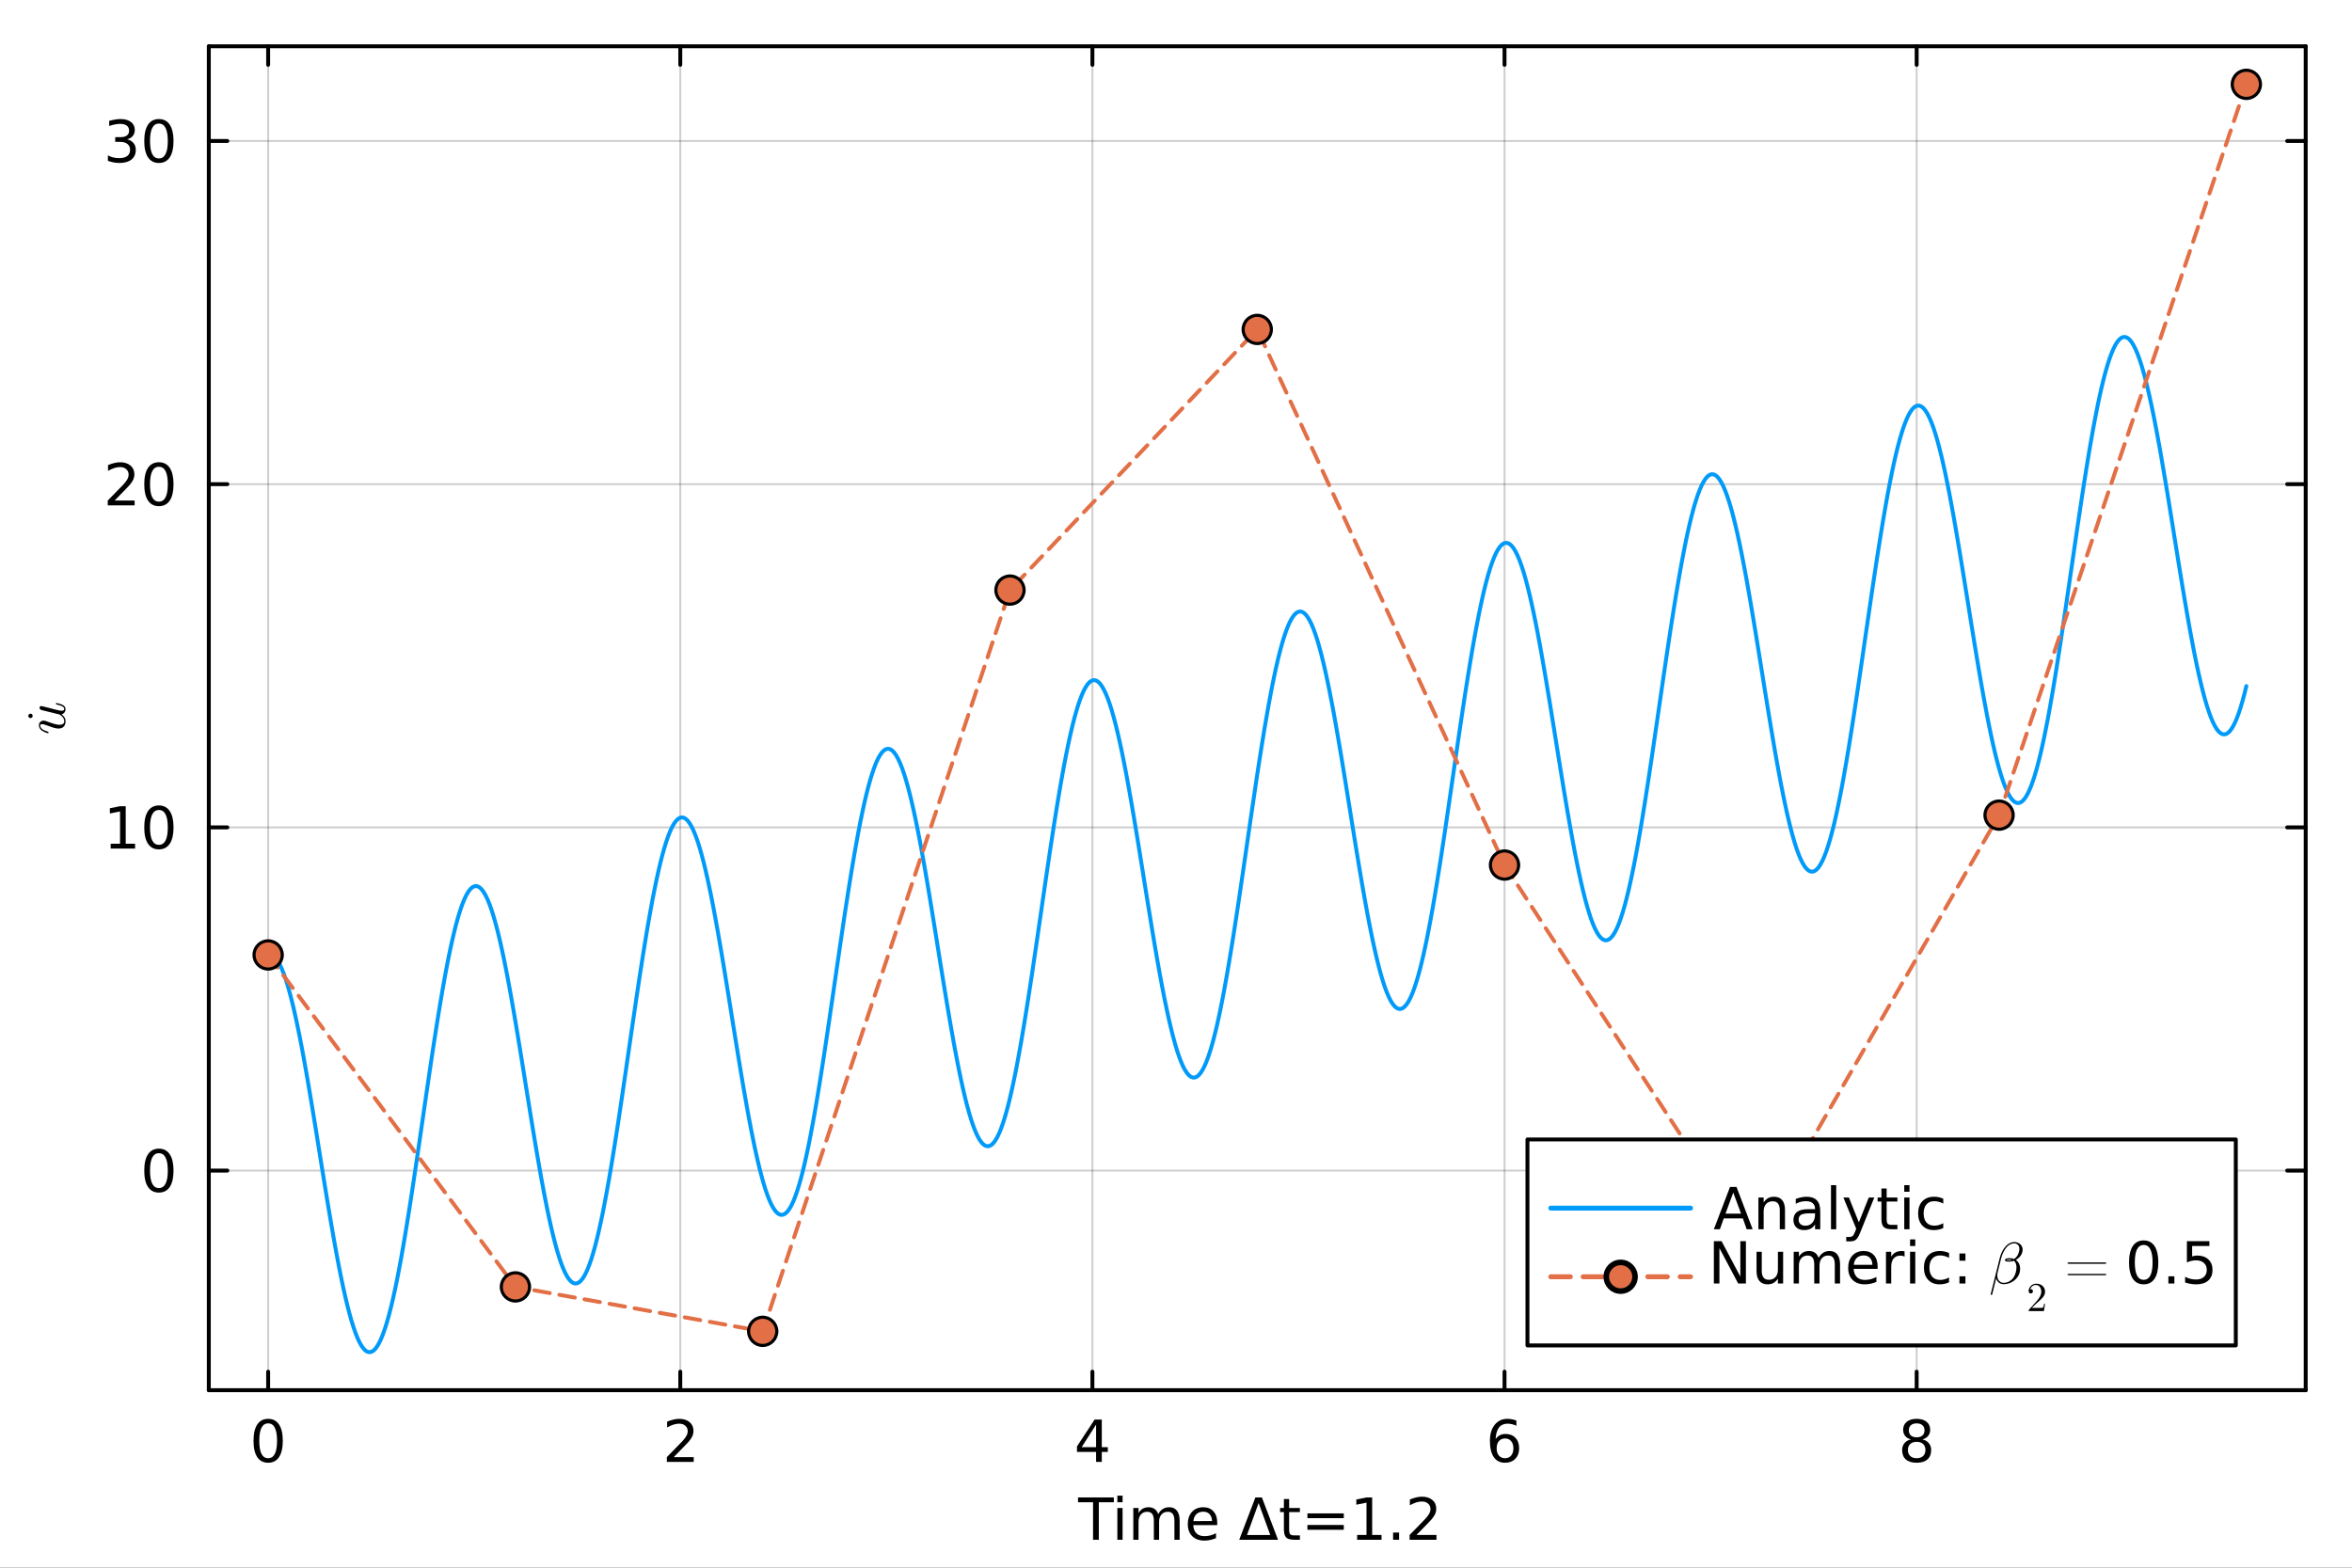 <?xml version="1.0" encoding="utf-8"?>
<svg xmlns="http://www.w3.org/2000/svg" xmlns:xlink="http://www.w3.org/1999/xlink" width="600" height="400" viewBox="0 0 2400 1600">
<rect x="0" y="0" width="2400" height="1600" fill="#333333" stroke="none"/>
<defs>
  <clipPath id="clip360">
    <rect x="0" y="0" width="2400" height="1600"/>
  </clipPath>
</defs>
<path clip-path="url(#clip360)" d="M0 1600 L2400 1600 L2400 0 L0 0  Z" fill="#ffffff" fill-rule="evenodd" fill-opacity="1"/>
<defs>
  <clipPath id="clip361">
    <rect x="480" y="0" width="1681" height="1600"/>
  </clipPath>
</defs>
<path clip-path="url(#clip360)" d="M213.069 1418.86 L2352.76 1418.86 L2352.76 47.244 L213.069 47.244  Z" fill="#ffffff" fill-rule="evenodd" fill-opacity="1"/>
<defs>
  <clipPath id="clip362">
    <rect x="213" y="47" width="2141" height="1373"/>
  </clipPath>
</defs>
<polyline clip-path="url(#clip362)" style="stroke:#000000; stroke-linecap:round; stroke-linejoin:round; stroke-width:2; stroke-opacity:0.1; fill:none" points="273.627,1418.86 273.627,47.244 "/>
<polyline clip-path="url(#clip362)" style="stroke:#000000; stroke-linecap:round; stroke-linejoin:round; stroke-width:2; stroke-opacity:0.1; fill:none" points="694.162,1418.86 694.162,47.244 "/>
<polyline clip-path="url(#clip362)" style="stroke:#000000; stroke-linecap:round; stroke-linejoin:round; stroke-width:2; stroke-opacity:0.1; fill:none" points="1114.7,1418.86 1114.7,47.244 "/>
<polyline clip-path="url(#clip362)" style="stroke:#000000; stroke-linecap:round; stroke-linejoin:round; stroke-width:2; stroke-opacity:0.1; fill:none" points="1535.23,1418.86 1535.23,47.244 "/>
<polyline clip-path="url(#clip362)" style="stroke:#000000; stroke-linecap:round; stroke-linejoin:round; stroke-width:2; stroke-opacity:0.1; fill:none" points="1955.77,1418.86 1955.77,47.244 "/>
<polyline clip-path="url(#clip362)" style="stroke:#000000; stroke-linecap:round; stroke-linejoin:round; stroke-width:2; stroke-opacity:0.1; fill:none" points="273.627,1418.86 273.627,47.244 "/>
<polyline clip-path="url(#clip362)" style="stroke:#000000; stroke-linecap:round; stroke-linejoin:round; stroke-width:2; stroke-opacity:0.1; fill:none" points="694.162,1418.86 694.162,47.244 "/>
<polyline clip-path="url(#clip362)" style="stroke:#000000; stroke-linecap:round; stroke-linejoin:round; stroke-width:2; stroke-opacity:0.1; fill:none" points="1114.7,1418.86 1114.7,47.244 "/>
<polyline clip-path="url(#clip362)" style="stroke:#000000; stroke-linecap:round; stroke-linejoin:round; stroke-width:2; stroke-opacity:0.1; fill:none" points="1535.23,1418.86 1535.23,47.244 "/>
<polyline clip-path="url(#clip362)" style="stroke:#000000; stroke-linecap:round; stroke-linejoin:round; stroke-width:2; stroke-opacity:0.1; fill:none" points="1955.77,1418.86 1955.77,47.244 "/>
<polyline clip-path="url(#clip362)" style="stroke:#000000; stroke-linecap:round; stroke-linejoin:round; stroke-width:2; stroke-opacity:0.1; fill:none" points="213.069,1194.71 2352.76,1194.71 "/>
<polyline clip-path="url(#clip362)" style="stroke:#000000; stroke-linecap:round; stroke-linejoin:round; stroke-width:2; stroke-opacity:0.1; fill:none" points="213.069,844.438 2352.76,844.438 "/>
<polyline clip-path="url(#clip362)" style="stroke:#000000; stroke-linecap:round; stroke-linejoin:round; stroke-width:2; stroke-opacity:0.1; fill:none" points="213.069,494.161 2352.76,494.161 "/>
<polyline clip-path="url(#clip362)" style="stroke:#000000; stroke-linecap:round; stroke-linejoin:round; stroke-width:2; stroke-opacity:0.1; fill:none" points="213.069,143.884 2352.76,143.884 "/>
<polyline clip-path="url(#clip362)" style="stroke:#000000; stroke-linecap:round; stroke-linejoin:round; stroke-width:2; stroke-opacity:0.1; fill:none" points="213.069,1194.71 2352.76,1194.71 "/>
<polyline clip-path="url(#clip362)" style="stroke:#000000; stroke-linecap:round; stroke-linejoin:round; stroke-width:2; stroke-opacity:0.1; fill:none" points="213.069,844.438 2352.76,844.438 "/>
<polyline clip-path="url(#clip362)" style="stroke:#000000; stroke-linecap:round; stroke-linejoin:round; stroke-width:2; stroke-opacity:0.1; fill:none" points="213.069,494.161 2352.76,494.161 "/>
<polyline clip-path="url(#clip362)" style="stroke:#000000; stroke-linecap:round; stroke-linejoin:round; stroke-width:2; stroke-opacity:0.1; fill:none" points="213.069,143.884 2352.76,143.884 "/>
<polyline clip-path="url(#clip360)" style="stroke:#000000; stroke-linecap:round; stroke-linejoin:round; stroke-width:4; stroke-opacity:1; fill:none" points="213.069,1418.86 2352.76,1418.86 "/>
<polyline clip-path="url(#clip360)" style="stroke:#000000; stroke-linecap:round; stroke-linejoin:round; stroke-width:4; stroke-opacity:1; fill:none" points="213.069,47.244 2352.76,47.244 "/>
<polyline clip-path="url(#clip360)" style="stroke:#000000; stroke-linecap:round; stroke-linejoin:round; stroke-width:4; stroke-opacity:1; fill:none" points="273.627,1418.86 273.627,1399.96 "/>
<polyline clip-path="url(#clip360)" style="stroke:#000000; stroke-linecap:round; stroke-linejoin:round; stroke-width:4; stroke-opacity:1; fill:none" points="694.162,1418.86 694.162,1399.96 "/>
<polyline clip-path="url(#clip360)" style="stroke:#000000; stroke-linecap:round; stroke-linejoin:round; stroke-width:4; stroke-opacity:1; fill:none" points="1114.7,1418.86 1114.7,1399.96 "/>
<polyline clip-path="url(#clip360)" style="stroke:#000000; stroke-linecap:round; stroke-linejoin:round; stroke-width:4; stroke-opacity:1; fill:none" points="1535.23,1418.86 1535.23,1399.96 "/>
<polyline clip-path="url(#clip360)" style="stroke:#000000; stroke-linecap:round; stroke-linejoin:round; stroke-width:4; stroke-opacity:1; fill:none" points="1955.77,1418.86 1955.77,1399.96 "/>
<polyline clip-path="url(#clip360)" style="stroke:#000000; stroke-linecap:round; stroke-linejoin:round; stroke-width:4; stroke-opacity:1; fill:none" points="273.627,47.244 273.627,66.142 "/>
<polyline clip-path="url(#clip360)" style="stroke:#000000; stroke-linecap:round; stroke-linejoin:round; stroke-width:4; stroke-opacity:1; fill:none" points="694.162,47.244 694.162,66.142 "/>
<polyline clip-path="url(#clip360)" style="stroke:#000000; stroke-linecap:round; stroke-linejoin:round; stroke-width:4; stroke-opacity:1; fill:none" points="1114.7,47.244 1114.7,66.142 "/>
<polyline clip-path="url(#clip360)" style="stroke:#000000; stroke-linecap:round; stroke-linejoin:round; stroke-width:4; stroke-opacity:1; fill:none" points="1535.23,47.244 1535.23,66.142 "/>
<polyline clip-path="url(#clip360)" style="stroke:#000000; stroke-linecap:round; stroke-linejoin:round; stroke-width:4; stroke-opacity:1; fill:none" points="1955.77,47.244 1955.77,66.142 "/>
<path clip-path="url(#clip360)" d="M273.627 1452.71 Q269.113 1452.71 266.827 1457.16 Q264.57 1461.59 264.57 1470.5 Q264.57 1479.39 266.827 1483.84 Q269.113 1488.27 273.627 1488.27 Q278.169 1488.27 280.426 1483.84 Q282.712 1479.39 282.712 1470.5 Q282.712 1461.59 280.426 1457.16 Q278.169 1452.71 273.627 1452.71 M273.627 1448.08 Q280.889 1448.08 284.709 1453.84 Q288.557 1459.57 288.557 1470.5 Q288.557 1481.41 284.709 1487.17 Q280.889 1492.9 273.627 1492.9 Q266.364 1492.9 262.516 1487.17 Q258.696 1481.41 258.696 1470.5 Q258.696 1459.57 262.516 1453.84 Q266.364 1448.08 273.627 1448.08 Z" fill="#000000" fill-rule="nonzero" fill-opacity="1" /><path clip-path="url(#clip360)" d="M687.478 1487.14 L707.878 1487.14 L707.878 1492.06 L680.447 1492.06 L680.447 1487.14 Q683.775 1483.7 689.504 1477.91 Q695.262 1472.09 696.738 1470.42 Q699.544 1467.26 700.644 1465.09 Q701.772 1462.89 701.772 1460.78 Q701.772 1457.34 699.342 1455.17 Q696.94 1453 693.063 1453 Q690.314 1453 687.247 1453.95 Q684.209 1454.91 680.737 1456.85 L680.737 1450.94 Q684.267 1449.53 687.334 1448.8 Q690.401 1448.08 692.947 1448.08 Q699.66 1448.08 703.653 1451.44 Q707.646 1454.79 707.646 1460.4 Q707.646 1463.07 706.633 1465.47 Q705.65 1467.84 703.017 1471.08 Q702.293 1471.92 698.416 1475.94 Q694.539 1479.94 687.478 1487.14 Z" fill="#000000" fill-rule="nonzero" fill-opacity="1" /><path clip-path="url(#clip360)" d="M1118.46 1453.95 L1103.7 1477.01 L1118.46 1477.01 L1118.46 1453.95 M1116.93 1448.86 L1124.28 1448.86 L1124.28 1477.01 L1130.44 1477.01 L1130.44 1481.87 L1124.28 1481.87 L1124.28 1492.06 L1118.46 1492.06 L1118.46 1481.87 L1098.96 1481.87 L1098.96 1476.23 L1116.93 1448.86 Z" fill="#000000" fill-rule="nonzero" fill-opacity="1" /><path clip-path="url(#clip360)" d="M1535.74 1468.13 Q1531.81 1468.13 1529.49 1470.82 Q1527.2 1473.51 1527.2 1478.2 Q1527.2 1482.86 1529.49 1485.58 Q1531.81 1488.27 1535.74 1488.27 Q1539.68 1488.27 1541.96 1485.58 Q1544.28 1482.86 1544.28 1478.2 Q1544.28 1473.51 1541.96 1470.82 Q1539.68 1468.13 1535.74 1468.13 M1547.34 1449.81 L1547.34 1455.14 Q1545.14 1454.1 1542.89 1453.55 Q1540.66 1453 1538.46 1453 Q1532.67 1453 1529.61 1456.9 Q1526.57 1460.81 1526.13 1468.71 Q1527.84 1466.19 1530.42 1464.86 Q1532.99 1463.5 1536.09 1463.5 Q1542.6 1463.5 1546.36 1467.47 Q1550.15 1471.4 1550.15 1478.2 Q1550.15 1484.86 1546.22 1488.88 Q1542.28 1492.9 1535.74 1492.9 Q1528.25 1492.9 1524.28 1487.17 Q1520.32 1481.41 1520.32 1470.5 Q1520.32 1460.26 1525.18 1454.18 Q1530.04 1448.08 1538.23 1448.08 Q1540.43 1448.08 1542.66 1448.51 Q1544.91 1448.95 1547.34 1449.81 Z" fill="#000000" fill-rule="nonzero" fill-opacity="1" /><path clip-path="url(#clip360)" d="M1955.77 1471.54 Q1951.6 1471.54 1949.2 1473.77 Q1946.83 1476 1946.83 1479.91 Q1946.83 1483.81 1949.2 1486.04 Q1951.6 1488.27 1955.77 1488.27 Q1959.94 1488.27 1962.34 1486.04 Q1964.74 1483.78 1964.74 1479.91 Q1964.74 1476 1962.34 1473.77 Q1959.97 1471.54 1955.77 1471.54 M1949.93 1469.06 Q1946.16 1468.13 1944.05 1465.56 Q1941.97 1462.98 1941.97 1459.28 Q1941.97 1454.1 1945.64 1451.09 Q1949.35 1448.08 1955.77 1448.08 Q1962.22 1448.08 1965.9 1451.09 Q1969.57 1454.1 1969.57 1459.28 Q1969.57 1462.98 1967.46 1465.56 Q1965.38 1468.13 1961.64 1469.06 Q1965.87 1470.04 1968.21 1472.9 Q1970.58 1475.77 1970.58 1479.91 Q1970.58 1486.19 1966.74 1489.54 Q1962.92 1492.9 1955.77 1492.9 Q1948.62 1492.9 1944.77 1489.54 Q1940.96 1486.19 1940.96 1479.91 Q1940.96 1475.77 1943.33 1472.9 Q1945.7 1470.04 1949.93 1469.06 M1947.78 1459.83 Q1947.78 1463.18 1949.87 1465.06 Q1951.98 1466.94 1955.77 1466.94 Q1959.53 1466.94 1961.64 1465.06 Q1963.79 1463.18 1963.79 1459.83 Q1963.79 1456.47 1961.64 1454.59 Q1959.53 1452.71 1955.77 1452.71 Q1951.98 1452.71 1949.87 1454.59 Q1947.78 1456.47 1947.78 1459.83 Z" fill="#000000" fill-rule="nonzero" fill-opacity="1" /><path clip-path="url(#clip360)" d="M1100.03 1528.3 L1136.57 1528.3 L1136.57 1533.22 L1121.24 1533.22 L1121.24 1571.5 L1115.36 1571.5 L1115.36 1533.22 L1100.03 1533.22 L1100.03 1528.3 Z" fill="#000000" fill-rule="nonzero" fill-opacity="1" /><path clip-path="url(#clip360)" d="M1140.16 1539.09 L1145.49 1539.09 L1145.49 1571.5 L1140.16 1571.5 L1140.16 1539.09 M1140.16 1526.48 L1145.49 1526.48 L1145.49 1533.22 L1140.16 1533.22 L1140.16 1526.48 Z" fill="#000000" fill-rule="nonzero" fill-opacity="1" /><path clip-path="url(#clip360)" d="M1181.86 1545.31 Q1183.85 1541.73 1186.63 1540.02 Q1189.41 1538.31 1193.17 1538.31 Q1198.23 1538.31 1200.98 1541.87 Q1203.73 1545.4 1203.73 1551.94 L1203.73 1571.5 L1198.38 1571.5 L1198.38 1552.11 Q1198.38 1547.45 1196.73 1545.2 Q1195.08 1542.94 1191.69 1542.94 Q1187.56 1542.94 1185.16 1545.69 Q1182.75 1548.44 1182.75 1553.18 L1182.75 1571.5 L1177.4 1571.5 L1177.4 1552.11 Q1177.4 1547.43 1175.75 1545.2 Q1174.1 1542.94 1170.66 1542.94 Q1166.58 1542.94 1164.18 1545.72 Q1161.78 1548.47 1161.78 1553.18 L1161.78 1571.5 L1156.42 1571.5 L1156.42 1539.09 L1161.78 1539.09 L1161.78 1544.13 Q1163.6 1541.15 1166.15 1539.73 Q1168.69 1538.31 1172.19 1538.31 Q1175.72 1538.31 1178.18 1540.11 Q1180.67 1541.9 1181.86 1545.31 Z" fill="#000000" fill-rule="nonzero" fill-opacity="1" /><path clip-path="url(#clip360)" d="M1242.07 1553.97 L1242.07 1556.57 L1217.59 1556.57 Q1217.94 1562.07 1220.89 1564.96 Q1223.87 1567.83 1229.17 1567.83 Q1232.23 1567.83 1235.1 1567.07 Q1237.99 1566.32 1240.83 1564.82 L1240.83 1569.85 Q1237.96 1571.07 1234.95 1571.7 Q1231.94 1572.34 1228.85 1572.34 Q1221.09 1572.34 1216.55 1567.83 Q1212.04 1563.31 1212.04 1555.61 Q1212.04 1547.66 1216.32 1543 Q1220.63 1538.31 1227.92 1538.31 Q1234.46 1538.31 1238.25 1542.54 Q1242.07 1546.73 1242.07 1553.97 M1236.75 1552.4 Q1236.69 1548.03 1234.29 1545.43 Q1231.91 1542.83 1227.98 1542.83 Q1223.52 1542.83 1220.83 1545.34 Q1218.17 1547.86 1217.77 1552.43 L1236.75 1552.4 Z" fill="#000000" fill-rule="nonzero" fill-opacity="1" /><path clip-path="url(#clip360)" d="M1284.32 1534.06 L1272.45 1566.64 L1296.21 1566.64 L1284.32 1534.06 M1264.52 1571.5 L1281.02 1528.3 L1287.64 1528.3 L1304.11 1571.5 L1264.52 1571.5 Z" fill="#000000" fill-rule="nonzero" fill-opacity="1" /><path clip-path="url(#clip360)" d="M1315.45 1529.89 L1315.45 1539.09 L1326.42 1539.09 L1326.42 1543.23 L1315.45 1543.23 L1315.45 1560.82 Q1315.45 1564.79 1316.52 1565.92 Q1317.62 1567.04 1320.95 1567.04 L1326.42 1567.04 L1326.42 1571.5 L1320.95 1571.5 Q1314.78 1571.5 1312.44 1569.21 Q1310.1 1566.9 1310.1 1560.82 L1310.1 1543.23 L1306.19 1543.23 L1306.19 1539.09 L1310.1 1539.09 L1310.1 1529.89 L1315.45 1529.89 Z" fill="#000000" fill-rule="nonzero" fill-opacity="1" /><path clip-path="url(#clip360)" d="M1334.11 1544.59 L1371.21 1544.59 L1371.21 1549.45 L1334.11 1549.45 L1334.11 1544.59 M1334.11 1556.4 L1371.21 1556.4 L1371.21 1561.31 L1334.11 1561.31 L1334.11 1556.4 Z" fill="#000000" fill-rule="nonzero" fill-opacity="1" /><path clip-path="url(#clip360)" d="M1384.84 1566.58 L1394.38 1566.58 L1394.38 1533.62 L1384 1535.71 L1384 1530.38 L1394.33 1528.3 L1400.17 1528.3 L1400.17 1566.58 L1409.72 1566.58 L1409.72 1571.5 L1384.84 1571.5 L1384.84 1566.58 Z" fill="#000000" fill-rule="nonzero" fill-opacity="1" /><path clip-path="url(#clip360)" d="M1421.53 1564.15 L1427.63 1564.15 L1427.63 1571.5 L1421.53 1571.5 L1421.53 1564.15 Z" fill="#000000" fill-rule="nonzero" fill-opacity="1" /><path clip-path="url(#clip360)" d="M1445.4 1566.58 L1465.8 1566.58 L1465.8 1571.5 L1438.37 1571.5 L1438.37 1566.58 Q1441.69 1563.14 1447.42 1557.35 Q1453.18 1551.53 1454.66 1549.86 Q1457.46 1546.7 1458.56 1544.53 Q1459.69 1542.33 1459.69 1540.22 Q1459.69 1536.78 1457.26 1534.61 Q1454.86 1532.44 1450.98 1532.44 Q1448.23 1532.44 1445.17 1533.39 Q1442.13 1534.35 1438.66 1536.29 L1438.66 1530.38 Q1442.19 1528.97 1445.25 1528.24 Q1448.32 1527.52 1450.87 1527.52 Q1457.58 1527.52 1461.57 1530.88 Q1465.57 1534.23 1465.57 1539.84 Q1465.57 1542.51 1464.55 1544.91 Q1463.57 1547.28 1460.94 1550.52 Q1460.21 1551.36 1456.33 1555.38 Q1452.46 1559.38 1445.4 1566.58 Z" fill="#000000" fill-rule="nonzero" fill-opacity="1" /><polyline clip-path="url(#clip360)" style="stroke:#000000; stroke-linecap:round; stroke-linejoin:round; stroke-width:4; stroke-opacity:1; fill:none" points="213.069,1418.86 213.069,47.244 "/>
<polyline clip-path="url(#clip360)" style="stroke:#000000; stroke-linecap:round; stroke-linejoin:round; stroke-width:4; stroke-opacity:1; fill:none" points="2352.76,1418.86 2352.76,47.244 "/>
<polyline clip-path="url(#clip360)" style="stroke:#000000; stroke-linecap:round; stroke-linejoin:round; stroke-width:4; stroke-opacity:1; fill:none" points="213.069,1194.71 231.967,1194.71 "/>
<polyline clip-path="url(#clip360)" style="stroke:#000000; stroke-linecap:round; stroke-linejoin:round; stroke-width:4; stroke-opacity:1; fill:none" points="213.069,844.438 231.967,844.438 "/>
<polyline clip-path="url(#clip360)" style="stroke:#000000; stroke-linecap:round; stroke-linejoin:round; stroke-width:4; stroke-opacity:1; fill:none" points="213.069,494.161 231.967,494.161 "/>
<polyline clip-path="url(#clip360)" style="stroke:#000000; stroke-linecap:round; stroke-linejoin:round; stroke-width:4; stroke-opacity:1; fill:none" points="213.069,143.884 231.967,143.884 "/>
<polyline clip-path="url(#clip360)" style="stroke:#000000; stroke-linecap:round; stroke-linejoin:round; stroke-width:4; stroke-opacity:1; fill:none" points="2352.76,1194.71 2333.86,1194.71 "/>
<polyline clip-path="url(#clip360)" style="stroke:#000000; stroke-linecap:round; stroke-linejoin:round; stroke-width:4; stroke-opacity:1; fill:none" points="2352.76,844.438 2333.86,844.438 "/>
<polyline clip-path="url(#clip360)" style="stroke:#000000; stroke-linecap:round; stroke-linejoin:round; stroke-width:4; stroke-opacity:1; fill:none" points="2352.76,494.161 2333.86,494.161 "/>
<polyline clip-path="url(#clip360)" style="stroke:#000000; stroke-linecap:round; stroke-linejoin:round; stroke-width:4; stroke-opacity:1; fill:none" points="2352.76,143.884 2333.86,143.884 "/>
<path clip-path="url(#clip360)" d="M162.139 1176.96 Q157.625 1176.96 155.339 1181.42 Q153.082 1185.85 153.082 1194.76 Q153.082 1203.64 155.339 1208.1 Q157.625 1212.52 162.139 1212.52 Q166.682 1212.52 168.939 1208.1 Q171.225 1203.64 171.225 1194.76 Q171.225 1185.85 168.939 1181.42 Q166.682 1176.96 162.139 1176.96 M162.139 1172.33 Q169.402 1172.33 173.221 1178.09 Q177.069 1183.82 177.069 1194.76 Q177.069 1205.67 173.221 1211.42 Q169.402 1217.15 162.139 1217.15 Q154.876 1217.15 151.028 1211.42 Q147.208 1205.67 147.208 1194.76 Q147.208 1183.82 151.028 1178.09 Q154.876 1172.33 162.139 1172.33 Z" fill="#000000" fill-rule="nonzero" fill-opacity="1" /><path clip-path="url(#clip360)" d="M112.949 861.119 L122.498 861.119 L122.498 828.162 L112.11 830.245 L112.11 824.921 L122.44 822.838 L128.285 822.838 L128.285 861.119 L137.834 861.119 L137.834 866.038 L112.949 866.038 L112.949 861.119 Z" fill="#000000" fill-rule="nonzero" fill-opacity="1" /><path clip-path="url(#clip360)" d="M162.139 826.686 Q157.625 826.686 155.339 831.142 Q153.082 835.569 153.082 844.481 Q153.082 853.364 155.339 857.82 Q157.625 862.247 162.139 862.247 Q166.682 862.247 168.939 857.82 Q171.225 853.364 171.225 844.481 Q171.225 835.569 168.939 831.142 Q166.682 826.686 162.139 826.686 M162.139 822.057 Q169.402 822.057 173.221 827.815 Q177.069 833.544 177.069 844.481 Q177.069 855.39 173.221 861.148 Q169.402 866.877 162.139 866.877 Q154.876 866.877 151.028 861.148 Q147.208 855.39 147.208 844.481 Q147.208 833.544 151.028 827.815 Q154.876 822.057 162.139 822.057 Z" fill="#000000" fill-rule="nonzero" fill-opacity="1" /><path clip-path="url(#clip360)" d="M116.971 510.842 L137.371 510.842 L137.371 515.761 L109.94 515.761 L109.94 510.842 Q113.268 507.399 118.997 501.612 Q124.755 495.796 126.231 494.117 Q129.037 490.963 130.137 488.793 Q131.265 486.594 131.265 484.482 Q131.265 481.039 128.835 478.869 Q126.433 476.698 122.556 476.698 Q119.807 476.698 116.74 477.653 Q113.702 478.608 110.23 480.547 L110.23 474.644 Q113.76 473.226 116.827 472.503 Q119.894 471.78 122.44 471.78 Q129.153 471.78 133.146 475.136 Q137.139 478.492 137.139 484.106 Q137.139 486.768 136.126 489.169 Q135.143 491.542 132.509 494.783 Q131.786 495.622 127.909 499.644 Q124.032 503.637 116.971 510.842 Z" fill="#000000" fill-rule="nonzero" fill-opacity="1" /><path clip-path="url(#clip360)" d="M162.139 476.409 Q157.625 476.409 155.339 480.865 Q153.082 485.292 153.082 494.204 Q153.082 503.087 155.339 507.543 Q157.625 511.97 162.139 511.97 Q166.682 511.97 168.939 507.543 Q171.225 503.087 171.225 494.204 Q171.225 485.292 168.939 480.865 Q166.682 476.409 162.139 476.409 M162.139 471.78 Q169.402 471.78 173.221 477.538 Q177.069 483.267 177.069 494.204 Q177.069 505.113 173.221 510.871 Q169.402 516.6 162.139 516.6 Q154.876 516.6 151.028 510.871 Q147.208 505.113 147.208 494.204 Q147.208 483.267 151.028 477.538 Q154.876 471.78 162.139 471.78 Z" fill="#000000" fill-rule="nonzero" fill-opacity="1" /><path clip-path="url(#clip360)" d="M129.645 142.191 Q133.84 143.088 136.184 145.924 Q138.557 148.759 138.557 152.926 Q138.557 159.321 134.159 162.822 Q129.761 166.323 121.659 166.323 Q118.939 166.323 116.045 165.773 Q113.181 165.252 110.114 164.182 L110.114 158.539 Q112.544 159.957 115.438 160.68 Q118.331 161.404 121.485 161.404 Q126.983 161.404 129.847 159.234 Q132.741 157.064 132.741 152.926 Q132.741 149.106 130.05 146.965 Q127.388 144.795 122.614 144.795 L117.579 144.795 L117.579 139.992 L122.845 139.992 Q127.157 139.992 129.442 138.285 Q131.728 136.549 131.728 133.308 Q131.728 129.98 129.356 128.215 Q127.012 126.421 122.614 126.421 Q120.212 126.421 117.463 126.942 Q114.714 127.463 111.416 128.563 L111.416 123.354 Q114.743 122.428 117.637 121.965 Q120.559 121.502 123.135 121.502 Q129.79 121.502 133.667 124.541 Q137.544 127.55 137.544 132.7 Q137.544 136.288 135.49 138.777 Q133.435 141.236 129.645 142.191 Z" fill="#000000" fill-rule="nonzero" fill-opacity="1" /><path clip-path="url(#clip360)" d="M162.139 126.132 Q157.625 126.132 155.339 130.588 Q153.082 135.015 153.082 143.927 Q153.082 152.81 155.339 157.266 Q157.625 161.693 162.139 161.693 Q166.682 161.693 168.939 157.266 Q171.225 152.81 171.225 143.927 Q171.225 135.015 168.939 130.588 Q166.682 126.132 162.139 126.132 M162.139 121.502 Q169.402 121.502 173.221 127.261 Q177.069 132.99 177.069 143.927 Q177.069 154.836 173.221 160.594 Q169.402 166.323 162.139 166.323 Q154.876 166.323 151.028 160.594 Q147.208 154.836 147.208 143.927 Q147.208 132.99 151.028 127.261 Q154.876 121.502 162.139 121.502 Z" fill="#000000" fill-rule="nonzero" fill-opacity="1" /><path clip-path="url(#clip360)" d="M31.1 728.383 Q31.94 728.383 32.637 728.998 Q33.334 729.633 33.334 730.658 Q33.334 731.58 32.657 732.216 Q31.961 732.871 31.1 732.871 Q30.239 732.871 29.563 732.257 Q28.887 731.642 28.887 730.617 Q28.887 729.695 29.563 729.039 Q30.239 728.383 31.1 728.383 Z" fill="#000000" fill-rule="nonzero" fill-opacity="1" /><path clip-path="url(#clip360)" d="M57.629 717.488 Q61.406 718.249 63.573 719.274 Q66.881 720.943 66.881 723.724 Q66.881 725.656 65.798 727.12 Q64.685 728.555 62.841 729.053 Q63.573 729.609 64.07 730.107 Q64.568 730.575 65.329 731.483 Q66.061 732.39 66.471 733.62 Q66.881 734.82 66.881 736.196 Q66.881 737.25 66.676 738.217 Q66.5 739.183 66.003 740.208 Q65.476 741.203 64.685 741.935 Q63.895 742.638 62.606 743.106 Q61.318 743.575 59.679 743.575 Q57.629 743.575 54.848 742.784 Q52.066 741.964 47.089 740.09 Q44.454 739.066 42.99 739.066 Q42.317 739.066 41.878 739.212 Q41.438 739.359 41.292 739.651 Q41.116 739.915 41.087 740.09 Q41.029 740.266 41.029 740.559 Q41.029 742.374 42.873 743.955 Q44.718 745.536 48.465 746.619 Q49.197 746.854 49.373 747 Q49.548 747.146 49.548 747.586 Q49.519 748.318 48.934 748.318 Q48.699 748.318 47.792 748.054 Q46.855 747.791 45.479 747.176 Q44.073 746.532 42.815 745.653 Q41.526 744.775 40.619 743.399 Q39.711 741.994 39.711 740.383 Q39.711 738.187 41.146 736.841 Q42.551 735.465 44.63 735.465 Q45.918 735.465 48.407 736.489 Q57.044 739.739 60.645 739.739 Q65.534 739.739 65.534 736.021 Q65.534 734.791 65.037 733.649 Q64.539 732.478 63.836 731.717 Q63.133 730.956 62.372 730.37 Q61.611 729.755 61.113 729.492 Q60.615 729.199 60.498 729.17 L42.463 724.69 Q41.761 724.515 41.292 724.192 Q40.794 723.841 40.619 723.431 Q40.443 723.021 40.414 722.787 Q40.355 722.553 40.355 722.348 Q40.355 721.616 40.794 721.118 Q41.233 720.591 41.995 720.591 Q42.141 720.591 42.844 720.767 Q43.517 720.913 44.513 721.148 Q45.479 721.382 46.006 721.499 Q49.695 722.436 50.075 722.524 L56.546 724.192 Q56.926 724.28 58.156 724.573 Q59.386 724.837 60.03 724.983 Q60.645 725.129 61.494 725.276 Q62.314 725.393 62.782 725.393 Q64.246 725.393 64.89 724.954 Q65.534 724.515 65.534 723.548 Q65.534 722.641 64.919 721.938 Q64.275 721.206 63.046 720.65 Q61.787 720.094 60.762 719.771 Q59.737 719.449 58.127 719.04 Q57.424 718.893 57.249 718.776 Q57.044 718.63 57.044 718.22 Q57.044 717.488 57.629 717.488 Z" fill="#000000" fill-rule="nonzero" fill-opacity="1" /><polyline clip-path="url(#clip362)" style="stroke:#009af9; stroke-linecap:round; stroke-linejoin:round; stroke-width:4; stroke-opacity:1; fill:none" points="273.627,974.629 275.647,974.357 277.668,974.886 279.688,976.21 281.709,978.324 283.73,981.217 285.75,984.875 287.771,989.284 289.791,994.423 291.812,1000.27 293.833,1006.81 295.853,1014.01 297.874,1021.84 299.894,1030.27 301.915,1039.26 303.935,1048.79 305.956,1058.82 307.977,1069.3 309.997,1080.19 312.018,1091.46 314.038,1103.06 316.059,1114.94 318.08,1127.06 320.1,1139.38 322.121,1151.84 324.141,1164.4 326.162,1177 328.183,1189.61 330.203,1202.17 332.224,1214.64 334.244,1226.96 336.265,1239.09 338.286,1250.98 340.306,1262.58 342.327,1273.86 344.347,1284.77 346.368,1295.27 348.389,1305.3 350.409,1314.85 352.43,1323.86 354.45,1332.31 356.471,1340.16 358.491,1347.38 360.512,1353.93 362.533,1359.81 364.553,1364.97 366.574,1369.4 368.594,1373.08 370.615,1376 372.636,1378.14 374.656,1379.49 376.677,1380.04 378.697,1379.79 380.718,1378.74 382.739,1376.89 384.759,1374.25 386.78,1370.81 388.8,1366.6 390.821,1361.62 392.842,1355.88 394.862,1349.42 396.883,1342.25 398.903,1334.38 400.924,1325.86 402.945,1316.7 404.965,1306.95 406.986,1296.62 409.006,1285.76 411.027,1274.41 413.047,1262.59 415.068,1250.36 417.089,1237.76 419.109,1224.82 421.13,1211.6 423.15,1198.14 425.171,1184.49 427.192,1170.68 429.212,1156.78 431.233,1142.83 433.253,1128.87 435.274,1114.96 437.295,1101.15 439.315,1087.48 441.336,1074 443.356,1060.75 445.377,1047.79 447.398,1035.15 449.418,1022.88 451.439,1011.03 453.459,999.629 455.48,988.721 457.501,978.344 459.521,968.532 461.542,959.318 463.562,950.734 465.583,942.809 467.603,935.569 469.624,929.037 471.645,923.236 473.665,918.184 475.686,913.897 477.706,910.387 479.727,907.667 481.748,905.742 483.768,904.618 485.789,904.295 487.809,904.774 489.83,906.049 491.851,908.114 493.871,910.958 495.892,914.569 497.912,918.931 499.933,924.026 501.954,929.832 503.974,936.327 505.995,943.484 508.015,951.274 510.036,959.667 512.057,968.629 514.077,978.126 516.098,988.12 518.118,998.573 520.139,1009.44 522.159,1020.69 524.18,1032.27 526.201,1044.14 528.221,1056.24 530.242,1068.55 532.262,1081 534.283,1093.55 536.304,1106.16 538.324,1118.77 540.345,1131.33 542.365,1143.8 544.386,1156.14 546.407,1168.28 548.427,1180.19 550.448,1191.81 552.468,1203.11 554.489,1214.05 556.51,1224.57 558.53,1234.64 560.551,1244.21 562.571,1253.26 564.592,1261.74 566.613,1269.63 568.633,1276.89 570.654,1283.49 572.674,1289.4 574.695,1294.61 576.716,1299.09 578.736,1302.82 580.757,1305.78 582.777,1307.97 584.798,1309.37 586.818,1309.97 588.839,1309.78 590.86,1308.78 592.88,1306.98 594.901,1304.38 596.921,1300.99 598.942,1296.83 600.963,1291.89 602.983,1286.21 605.004,1279.79 607.024,1272.66 609.045,1264.84 611.066,1256.36 613.086,1247.24 615.107,1237.52 617.127,1227.23 619.148,1216.4 621.169,1205.07 623.189,1193.29 625.21,1181.08 627.23,1168.5 629.251,1155.59 631.272,1142.38 633.292,1128.93 635.313,1115.29 637.333,1101.49 639.354,1087.6 641.374,1073.64 643.395,1059.69 645.416,1045.78 647.436,1031.95 649.457,1018.27 651.477,1004.78 653.498,991.515 655.519,978.532 657.539,965.873 659.56,953.582 661.58,941.702 663.601,930.272 665.622,919.333 667.642,908.921 669.663,899.072 671.683,889.82 673.704,881.196 675.725,873.229 677.745,865.945 679.766,859.369 681.786,853.521 683.807,848.422 685.828,844.086 687.848,840.528 689.869,837.758 691.889,835.783 693.91,834.609 695.93,834.237 697.951,834.665 699.972,835.891 701.992,837.906 704.013,840.702 706.033,844.266 708.054,848.581 710.075,853.631 712.095,859.394 714.116,865.846 716.136,872.962 718.157,880.714 720.178,889.07 722.198,897.997 724.219,907.462 726.239,917.426 728.26,927.851 730.281,938.697 732.301,949.921 734.322,961.481 736.342,973.331 738.363,985.426 740.384,997.72 742.404,1010.16 744.425,1022.71 746.445,1035.32 748.466,1047.93 750.486,1060.49 752.507,1072.97 754.528,1085.31 756.548,1097.47 758.569,1109.39 760.589,1121.04 762.61,1132.36 764.631,1143.32 766.651,1153.87 768.672,1163.97 770.692,1173.57 772.713,1182.66 774.734,1191.18 776.754,1199.1 778.775,1206.4 780.795,1213.04 782.816,1219 784.837,1224.25 786.857,1228.78 788.878,1232.55 790.898,1235.57 792.919,1237.8 794.94,1239.25 796.96,1239.9 798.981,1239.76 801.001,1238.81 803.022,1237.06 805.042,1234.51 807.063,1231.17 809.084,1227.06 811.104,1222.17 813.125,1216.53 815.145,1210.16 817.166,1203.07 819.187,1195.29 821.207,1186.85 823.228,1177.77 825.248,1168.09 827.269,1157.83 829.29,1147.04 831.31,1135.74 833.331,1123.98 835.351,1111.8 837.372,1099.24 839.393,1086.35 841.413,1073.16 843.434,1059.72 845.454,1046.09 847.475,1032.3 849.496,1018.41 851.516,1004.46 853.537,990.505 855.557,976.588 857.578,962.759 859.598,949.067 861.619,935.558 863.64,922.28 865.66,909.279 867.681,896.598 869.701,884.283 871.722,872.376 873.743,860.917 875.763,849.946 877.784,839.5 879.804,829.615 881.825,820.325 883.846,811.661 885.866,803.652 887.887,796.324 889.907,789.703 891.928,783.81 893.949,778.663 895.969,774.279 897.99,770.672 900.01,767.853 902.031,765.828 904.052,764.603 906.072,764.181 908.093,764.56 910.113,765.735 912.134,767.702 914.154,770.449 916.175,773.965 918.196,778.234 920.216,783.239 922.237,788.958 924.257,795.368 926.278,802.443 928.299,810.156 930.319,818.475 932.34,827.368 934.36,836.8 936.381,846.734 938.402,857.132 940.422,867.952 942.443,879.154 944.463,890.694 946.484,902.527 948.505,914.609 950.525,926.891 952.546,939.328 954.566,951.871 956.587,964.472 958.608,977.084 960.628,989.656 962.649,1002.14 964.669,1014.49 966.69,1026.66 968.71,1038.6 970.731,1050.27 972.752,1061.61 974.772,1072.59 976.793,1083.17 978.813,1093.29 980.834,1102.93 982.855,1112.05 984.875,1120.61 986.896,1128.57 988.916,1135.91 990.937,1142.59 992.958,1148.59 994.978,1153.89 996.999,1158.46 999.019,1162.28 1001.04,1165.35 1003.06,1167.63 1005.08,1169.13 1007.1,1169.83 1009.12,1169.73 1011.14,1168.84 1013.16,1167.14 1015.18,1164.64 1017.2,1161.35 1019.23,1157.28 1021.25,1152.44 1023.27,1146.85 1025.29,1140.52 1027.31,1133.48 1029.33,1125.74 1031.35,1117.34 1033.37,1108.3 1035.39,1098.65 1037.41,1088.43 1039.43,1077.67 1041.45,1066.41 1043.47,1054.68 1045.49,1042.52 1047.51,1029.98 1049.53,1017.11 1051.55,1003.94 1053.58,990.515 1055.6,976.892 1057.62,963.113 1059.64,949.226 1061.66,935.279 1063.68,921.321 1065.7,907.4 1067.72,893.565 1069.74,879.862 1071.76,866.341 1073.78,853.047 1075.8,840.027 1077.82,827.325 1079.84,814.986 1081.86,803.052 1083.88,791.564 1085.9,780.561 1087.93,770.081 1089.95,760.161 1091.97,750.832 1093.99,742.128 1096.01,734.077 1098.03,726.707 1100.05,720.041 1102.07,714.101 1104.09,708.907 1106.11,704.475 1108.13,700.819 1110.15,697.95 1112.17,695.876 1114.19,694.601 1116.21,694.128 1118.23,694.457 1120.25,695.583 1122.28,697.501 1124.3,700.2 1126.32,703.668 1128.34,707.89 1130.36,712.849 1132.38,718.524 1134.4,724.892 1136.42,731.926 1138.44,739.6 1140.46,747.882 1142.48,756.74 1144.5,766.14 1146.52,776.044 1148.54,786.413 1150.56,797.209 1152.58,808.388 1154.61,819.908 1156.63,831.725 1158.65,843.792 1160.67,856.063 1162.69,868.492 1164.71,881.029 1166.73,893.629 1168.75,906.241 1170.77,918.817 1172.79,931.31 1174.81,943.67 1176.83,955.852 1178.85,967.807 1180.87,979.49 1182.89,990.856 1184.91,1001.86 1186.93,1012.46 1188.96,1022.62 1190.98,1032.29 1193,1041.44 1195.02,1050.03 1197.04,1058.03 1199.06,1065.41 1201.08,1072.14 1203.1,1078.18 1205.12,1083.52 1207.14,1088.14 1209.16,1092.01 1211.18,1095.12 1213.2,1097.45 1215.22,1099 1217.24,1099.76 1219.26,1099.71 1221.28,1098.86 1223.31,1097.21 1225.33,1094.76 1227.35,1091.52 1229.37,1087.5 1231.39,1082.71 1233.41,1077.17 1235.43,1070.88 1237.45,1063.88 1239.47,1056.19 1241.49,1047.83 1243.51,1038.83 1245.53,1029.22 1247.55,1019.03 1249.57,1008.3 1251.59,997.068 1253.61,985.366 1255.63,973.237 1257.66,960.722 1259.68,947.866 1261.7,934.711 1263.72,921.305 1265.74,907.693 1267.76,893.922 1269.78,880.041 1271.8,866.096 1273.82,852.138 1275.84,838.213 1277.86,824.371 1279.88,810.659 1281.9,797.124 1283.92,783.815 1285.94,770.776 1287.96,758.054 1289.98,745.69 1292.01,733.73 1294.03,722.213 1296.05,711.178 1298.07,700.665 1300.09,690.708 1302.11,681.342 1304.13,672.598 1306.15,664.505 1308.17,657.091 1310.19,650.381 1312.21,644.395 1314.23,639.154 1316.25,634.674 1318.27,630.97 1320.29,628.051 1322.31,625.927 1324.33,624.602 1326.36,624.079 1328.38,624.358 1330.4,625.434 1332.42,627.302 1334.44,629.953 1336.46,633.373 1338.48,637.549 1340.5,642.463 1342.52,648.094 1344.54,654.419 1346.56,661.412 1348.58,669.047 1350.6,677.292 1352.62,686.115 1354.64,695.482 1356.66,705.355 1358.68,715.697 1360.71,726.467 1362.73,737.624 1364.75,749.124 1366.77,760.923 1368.79,772.976 1370.81,785.236 1372.83,797.656 1374.85,810.188 1376.87,822.785 1378.89,835.397 1380.91,847.978 1382.93,860.477 1384.95,872.847 1386.97,885.041 1388.99,897.012 1391.01,908.713 1393.03,920.1 1395.06,931.129 1397.08,941.756 1399.1,951.942 1401.12,961.645 1403.14,970.829 1405.16,979.457 1407.18,987.496 1409.2,994.913 1411.22,1001.68 1413.24,1007.77 1415.26,1013.16 1417.28,1017.82 1419.3,1021.74 1421.32,1024.89 1423.34,1027.28 1425.36,1028.87 1427.39,1029.68 1429.41,1029.68 1431.43,1028.88 1433.45,1027.28 1435.47,1024.88 1437.49,1021.69 1439.51,1017.72 1441.53,1012.98 1443.55,1007.48 1445.57,1001.24 1447.59,994.286 1449.61,986.636 1451.63,978.316 1453.65,969.355 1455.67,959.782 1457.69,949.63 1459.71,938.933 1461.74,927.729 1463.76,916.055 1465.78,903.951 1467.8,891.459 1469.82,878.623 1471.84,865.486 1473.86,852.094 1475.88,838.494 1477.9,824.731 1479.92,810.855 1481.94,796.913 1483.96,782.954 1485.98,769.026 1488,755.177 1490.02,741.455 1492.04,727.909 1494.06,714.584 1496.09,701.527 1498.11,688.783 1500.13,676.396 1502.15,664.409 1504.17,652.863 1506.19,641.798 1508.21,631.251 1510.23,621.258 1512.25,611.854 1514.27,603.07 1516.29,594.936 1518.31,587.479 1520.33,580.724 1522.35,574.692 1524.37,569.404 1526.39,564.876 1528.41,561.123 1530.44,558.155 1532.46,555.981 1534.48,554.606 1536.5,554.033 1538.52,554.261 1540.54,555.288 1542.56,557.107 1544.58,559.709 1546.6,563.082 1548.62,567.211 1550.64,572.079 1552.66,577.666 1554.68,583.948 1556.7,590.901 1558.72,598.496 1560.74,606.704 1562.76,615.492 1564.79,624.826 1566.81,634.669 1568.83,644.982 1570.85,655.727 1572.87,666.86 1574.89,678.34 1576.91,690.122 1578.93,702.16 1580.95,714.409 1582.97,726.82 1584.99,739.347 1587.01,751.941 1589.03,764.554 1591.05,777.138 1593.07,789.643 1595.09,802.023 1597.11,814.23 1599.14,826.216 1601.16,837.935 1603.18,849.343 1605.2,860.395 1607.22,871.049 1609.24,881.263 1611.26,890.998 1613.28,900.215 1615.3,908.879 1617.32,916.956 1619.34,924.413 1621.36,931.222 1623.38,937.354 1625.4,942.785 1627.42,947.493 1629.44,951.458 1631.46,954.664 1633.49,957.095 1635.51,958.741 1637.53,959.594 1639.55,959.648 1641.57,958.899 1643.59,957.349 1645.61,955.001 1647.63,951.86 1649.65,947.936 1651.67,943.241 1653.69,937.788 1655.71,931.597 1657.73,924.686 1659.75,917.079 1661.77,908.8 1663.79,899.878 1665.81,890.342 1667.84,880.225 1669.86,869.562 1671.88,858.388 1673.9,846.742 1675.92,834.664 1677.94,822.195 1679.96,809.379 1681.98,796.26 1684,782.882 1686.02,769.293 1688.04,755.54 1690.06,741.67 1692.08,727.73 1694.1,713.771 1696.12,699.839 1698.14,685.984 1700.17,672.253 1702.19,658.694 1704.21,645.354 1706.23,632.279 1708.25,619.514 1710.27,607.104 1712.29,595.091 1714.31,583.516 1716.33,572.419 1718.35,561.839 1720.37,551.81 1722.39,542.369 1724.41,533.545 1726.43,525.37 1728.45,517.869 1730.47,511.069 1732.49,504.992 1734.52,499.657 1736.54,495.081 1738.56,491.279 1740.58,488.262 1742.6,486.038 1744.62,484.613 1746.64,483.99 1748.66,484.168 1750.68,485.145 1752.7,486.915 1754.72,489.468 1756.74,492.793 1758.76,496.876 1760.78,501.698 1762.8,507.24 1764.82,513.48 1766.84,520.392 1768.87,527.948 1770.89,536.118 1772.91,544.871 1774.93,554.172 1776.95,563.984 1778.97,574.269 1780.99,584.988 1783.01,596.099 1785.03,607.558 1787.05,619.322 1789.07,631.346 1791.09,643.583 1793.11,655.985 1795.13,668.506 1797.15,681.098 1799.17,693.711 1801.19,706.298 1803.22,718.81 1805.24,731.199 1807.26,743.417 1809.28,755.419 1811.3,767.156 1813.32,778.585 1815.34,789.66 1817.36,800.34 1819.38,810.583 1821.4,820.349 1823.42,829.6 1825.44,838.299 1827.46,846.414 1829.48,853.91 1831.5,860.76 1833.52,866.935 1835.54,872.411 1837.57,877.165 1839.59,881.177 1841.61,884.43 1843.63,886.911 1845.65,888.606 1847.67,889.509 1849.69,889.612 1851.71,888.914 1853.73,887.414 1855.75,885.115 1857.77,882.024 1859.79,878.149 1861.81,873.501 1863.83,868.096 1865.85,861.95 1867.87,855.083 1869.89,847.519 1871.92,839.281 1873.94,830.398 1875.96,820.9 1877.98,810.819 1880,800.188 1882.02,789.045 1884.04,777.427 1886.06,765.375 1888.08,752.93 1890.1,740.134 1892.12,727.032 1894.14,713.67 1896.16,700.093 1898.18,686.348 1900.2,672.484 1902.22,658.547 1904.24,644.588 1906.27,630.653 1908.29,616.791 1910.31,603.051 1912.33,589.48 1914.35,576.125 1916.37,563.032 1918.39,550.247 1920.41,537.813 1922.43,525.774 1924.45,514.17 1926.47,503.043 1928.49,492.429 1930.51,482.365 1932.53,472.885 1934.55,464.022 1936.57,455.806 1938.6,448.262 1940.62,441.418 1942.64,435.295 1944.66,429.913 1946.68,425.289 1948.7,421.438 1950.72,418.372 1952.74,416.098 1954.76,414.623 1956.78,413.95 1958.8,414.078 1960.82,415.006 1962.84,416.726 1964.86,419.231 1966.88,422.508 1968.9,426.543 1970.92,431.32 1972.95,436.818 1974.97,443.015 1976.99,449.885 1979.01,457.402 1981.03,465.535 1983.05,474.252 1985.07,483.52 1987.09,493.301 1989.11,503.558 1991.13,514.251 1993.15,525.338 1995.17,536.777 1997.19,548.524 1999.21,560.532 2001.23,572.757 2003.25,585.151 2005.27,597.666 2007.3,610.254 2009.32,622.867 2011.34,635.457 2013.36,647.975 2015.38,660.373 2017.4,672.604 2019.42,684.62 2021.44,696.376 2023.46,707.825 2025.48,718.924 2027.5,729.63 2029.52,739.901 2031.54,749.698 2033.56,758.982 2035.58,767.717 2037.6,775.869 2039.62,783.405 2041.65,790.296 2043.67,796.514 2045.69,802.034 2047.71,806.834 2049.73,810.893 2051.75,814.194 2053.77,816.723 2055.79,818.468 2057.81,819.42 2059.83,819.574 2061.85,818.926 2063.87,817.476 2065.89,815.227 2067.91,812.185 2069.93,808.358 2071.95,803.758 2073.97,798.4 2076,792.3 2078.02,785.478 2080.04,777.956 2082.06,769.76 2084.08,760.916 2086.1,751.456 2088.12,741.41 2090.14,730.813 2092.16,719.7 2094.18,708.111 2096.2,696.085 2098.22,683.663 2100.24,670.888 2102.26,657.804 2104.28,644.456 2106.3,630.891 2108.32,617.156 2110.35,603.297 2112.37,589.364 2114.39,575.404 2116.41,561.467 2118.43,547.599 2120.45,533.85 2122.47,520.267 2124.49,506.897 2126.51,493.786 2128.53,480.981 2130.55,468.523 2132.57,456.458 2134.59,444.826 2136.61,433.668 2138.63,423.021 2140.65,412.922 2142.67,403.405 2144.7,394.502 2146.72,386.244 2148.74,378.658 2150.76,371.77 2152.78,365.601 2154.8,360.172 2156.82,355.5 2158.84,351.601 2160.86,348.485 2162.88,346.161 2164.9,344.636 2166.92,343.913 2168.94,343.991 2170.96,344.869 2172.98,346.54 2175,348.996 2177.02,352.225 2179.05,356.214 2181.07,360.945 2183.09,366.398 2185.11,372.552 2187.13,379.381 2189.15,386.858 2191.17,394.954 2193.19,403.635 2195.21,412.869 2197.23,422.62 2199.25,432.848 2201.27,443.515 2203.29,454.579 2205.31,465.997 2207.33,477.726 2209.35,489.72 2211.38,501.932 2213.4,514.317 2215.42,526.825 2217.44,539.411 2219.46,552.024 2221.48,564.617 2223.5,577.141 2225.52,589.548 2227.54,601.79 2229.56,613.821 2231.58,625.594 2233.6,637.064 2235.62,648.186 2237.64,658.918 2239.66,669.217 2241.68,679.045 2243.7,688.362 2245.73,697.132 2247.75,705.322 2249.77,712.897 2251.79,719.83 2253.81,726.09 2255.83,731.655 2257.85,736.5 2259.87,740.606 2261.89,743.955 2263.91,746.532 2265.93,748.327 2267.95,749.329 2269.97,749.532 2271.99,748.934 2274.01,747.534 2276.03,745.335 2278.05,742.343 2280.08,738.565 2282.1,734.013 2284.12,728.701 2286.14,722.647 2288.16,715.869 2290.18,708.391 2292.2,700.236 "/>
<polyline clip-path="url(#clip362)" style="stroke:#e26f46; stroke-linecap:round; stroke-linejoin:round; stroke-width:4; stroke-opacity:1; fill:none" stroke-dasharray="16, 10" points="273.627,974.629 525.948,1313.43 778.27,1358.78 1030.59,602.246 1282.91,336.215 1535.23,882.875 1787.56,1269.73 2039.88,831.925 2292.2,86.063 "/>
<circle clip-path="url(#clip362)" cx="273.627" cy="974.629" r="14.4" fill="#e26f46" fill-rule="evenodd" fill-opacity="1" stroke="#000000" stroke-opacity="1" stroke-width="3.2"/>
<circle clip-path="url(#clip362)" cx="525.948" cy="1313.43" r="14.4" fill="#e26f46" fill-rule="evenodd" fill-opacity="1" stroke="#000000" stroke-opacity="1" stroke-width="3.2"/>
<circle clip-path="url(#clip362)" cx="778.27" cy="1358.78" r="14.4" fill="#e26f46" fill-rule="evenodd" fill-opacity="1" stroke="#000000" stroke-opacity="1" stroke-width="3.2"/>
<circle clip-path="url(#clip362)" cx="1030.59" cy="602.246" r="14.4" fill="#e26f46" fill-rule="evenodd" fill-opacity="1" stroke="#000000" stroke-opacity="1" stroke-width="3.2"/>
<circle clip-path="url(#clip362)" cx="1282.91" cy="336.215" r="14.4" fill="#e26f46" fill-rule="evenodd" fill-opacity="1" stroke="#000000" stroke-opacity="1" stroke-width="3.2"/>
<circle clip-path="url(#clip362)" cx="1535.23" cy="882.875" r="14.4" fill="#e26f46" fill-rule="evenodd" fill-opacity="1" stroke="#000000" stroke-opacity="1" stroke-width="3.2"/>
<circle clip-path="url(#clip362)" cx="1787.56" cy="1269.73" r="14.4" fill="#e26f46" fill-rule="evenodd" fill-opacity="1" stroke="#000000" stroke-opacity="1" stroke-width="3.2"/>
<circle clip-path="url(#clip362)" cx="2039.88" cy="831.925" r="14.4" fill="#e26f46" fill-rule="evenodd" fill-opacity="1" stroke="#000000" stroke-opacity="1" stroke-width="3.2"/>
<circle clip-path="url(#clip362)" cx="2292.2" cy="86.063" r="14.4" fill="#e26f46" fill-rule="evenodd" fill-opacity="1" stroke="#000000" stroke-opacity="1" stroke-width="3.2"/>
<path clip-path="url(#clip360)" d="M1558.64 1373.14 L2281.43 1373.14 L2281.43 1162.93 L1558.64 1162.93  Z" fill="#ffffff" fill-rule="evenodd" fill-opacity="1"/>
<polyline clip-path="url(#clip360)" style="stroke:#000000; stroke-linecap:round; stroke-linejoin:round; stroke-width:4; stroke-opacity:1; fill:none" points="1558.64,1373.14 2281.43,1373.14 2281.43,1162.93 1558.64,1162.93 1558.64,1373.14 "/>
<polyline clip-path="url(#clip360)" style="stroke:#009af9; stroke-linecap:round; stroke-linejoin:round; stroke-width:5; stroke-opacity:1; fill:none" points="1582.42,1233 1725.06,1233 "/>
<path clip-path="url(#clip360)" d="M1768.63 1217.16 L1760.7 1238.66 L1776.58 1238.66 L1768.63 1217.16 M1765.33 1211.4 L1771.95 1211.4 L1788.42 1254.6 L1782.34 1254.6 L1778.41 1243.52 L1758.93 1243.52 L1755 1254.6 L1748.84 1254.6 L1765.33 1211.4 Z" fill="#000000" fill-rule="nonzero" fill-opacity="1" /><path clip-path="url(#clip360)" d="M1821.43 1235.04 L1821.43 1254.6 L1816.11 1254.6 L1816.11 1235.21 Q1816.11 1230.61 1814.32 1228.33 Q1812.52 1226.04 1808.93 1226.04 Q1804.62 1226.04 1802.13 1228.79 Q1799.65 1231.54 1799.65 1236.28 L1799.65 1254.6 L1794.29 1254.6 L1794.29 1222.19 L1799.65 1222.19 L1799.65 1227.23 Q1801.56 1224.31 1804.13 1222.86 Q1806.73 1221.41 1810.12 1221.41 Q1815.7 1221.41 1818.57 1224.88 Q1821.43 1228.33 1821.43 1235.04 Z" fill="#000000" fill-rule="nonzero" fill-opacity="1" /><path clip-path="url(#clip360)" d="M1846.78 1238.31 Q1840.33 1238.31 1837.84 1239.79 Q1835.35 1241.26 1835.35 1244.82 Q1835.35 1247.66 1837.2 1249.33 Q1839.08 1250.98 1842.3 1250.98 Q1846.72 1250.98 1849.38 1247.86 Q1852.08 1244.7 1852.08 1239.5 L1852.08 1238.31 L1846.78 1238.31 M1857.4 1236.11 L1857.4 1254.6 L1852.08 1254.6 L1852.08 1249.68 Q1850.25 1252.63 1847.53 1254.05 Q1844.81 1255.44 1840.88 1255.44 Q1835.9 1255.44 1832.95 1252.66 Q1830.03 1249.86 1830.03 1245.17 Q1830.03 1239.7 1833.67 1236.92 Q1837.35 1234.14 1844.61 1234.14 L1852.08 1234.14 L1852.08 1233.62 Q1852.08 1229.95 1849.65 1227.95 Q1847.24 1225.93 1842.87 1225.93 Q1840.1 1225.93 1837.46 1226.59 Q1834.83 1227.26 1832.4 1228.59 L1832.4 1223.67 Q1835.32 1222.54 1838.07 1221.99 Q1840.82 1221.41 1843.42 1221.41 Q1850.46 1221.41 1853.93 1225.06 Q1857.4 1228.7 1857.4 1236.11 Z" fill="#000000" fill-rule="nonzero" fill-opacity="1" /><path clip-path="url(#clip360)" d="M1868.37 1209.58 L1873.69 1209.58 L1873.69 1254.6 L1868.37 1254.6 L1868.37 1209.58 Z" fill="#000000" fill-rule="nonzero" fill-opacity="1" /><path clip-path="url(#clip360)" d="M1898.31 1257.61 Q1896.06 1263.4 1893.92 1265.16 Q1891.77 1266.93 1888.19 1266.93 L1883.93 1266.93 L1883.93 1262.47 L1887.06 1262.47 Q1889.26 1262.47 1890.47 1261.43 Q1891.69 1260.39 1893.16 1256.51 L1894.12 1254.08 L1881.01 1222.19 L1886.65 1222.19 L1896.78 1247.54 L1906.91 1222.19 L1912.55 1222.19 L1898.31 1257.61 Z" fill="#000000" fill-rule="nonzero" fill-opacity="1" /><path clip-path="url(#clip360)" d="M1925.17 1212.99 L1925.17 1222.19 L1936.13 1222.19 L1936.13 1226.33 L1925.17 1226.33 L1925.17 1243.92 Q1925.17 1247.89 1926.24 1249.02 Q1927.34 1250.14 1930.66 1250.14 L1936.13 1250.14 L1936.13 1254.6 L1930.66 1254.6 Q1924.5 1254.6 1922.16 1252.31 Q1919.81 1250 1919.81 1243.92 L1919.81 1226.33 L1915.91 1226.33 L1915.91 1222.19 L1919.81 1222.19 L1919.81 1212.99 L1925.17 1212.99 Z" fill="#000000" fill-rule="nonzero" fill-opacity="1" /><path clip-path="url(#clip360)" d="M1943.13 1222.19 L1948.46 1222.19 L1948.46 1254.6 L1943.13 1254.6 L1943.13 1222.19 M1943.13 1209.58 L1948.46 1209.58 L1948.46 1216.32 L1943.13 1216.32 L1943.13 1209.58 Z" fill="#000000" fill-rule="nonzero" fill-opacity="1" /><path clip-path="url(#clip360)" d="M1982.92 1223.44 L1982.92 1228.41 Q1980.66 1227.17 1978.38 1226.56 Q1976.12 1225.93 1973.81 1225.93 Q1968.63 1225.93 1965.76 1229.22 Q1962.9 1232.49 1962.9 1238.43 Q1962.9 1244.36 1965.76 1247.66 Q1968.63 1250.93 1973.81 1250.93 Q1976.12 1250.93 1978.38 1250.32 Q1980.66 1249.68 1982.92 1248.44 L1982.92 1253.36 Q1980.69 1254.4 1978.29 1254.92 Q1975.92 1255.44 1973.23 1255.44 Q1965.91 1255.44 1961.59 1250.84 Q1957.28 1246.24 1957.28 1238.43 Q1957.28 1230.5 1961.62 1225.95 Q1965.99 1221.41 1973.57 1221.41 Q1976.03 1221.41 1978.38 1221.93 Q1980.72 1222.42 1982.92 1223.44 Z" fill="#000000" fill-rule="nonzero" fill-opacity="1" /><polyline clip-path="url(#clip360)" style="stroke:#e26f46; stroke-linecap:round; stroke-linejoin:round; stroke-width:5; stroke-opacity:1; fill:none" stroke-dasharray="20, 13" points="1582.42,1303.07 1725.06,1303.07 "/>
<circle clip-path="url(#clip360)" cx="1653.74" cy="1303.07" r="14.658" fill="#e26f46" fill-rule="evenodd" fill-opacity="1" stroke="#000000" stroke-opacity="1" stroke-width="5.689"/>
<path clip-path="url(#clip360)" d="M1748.84 1266.77 L1756.71 1266.77 L1775.86 1302.91 L1775.86 1266.77 L1781.53 1266.77 L1781.53 1309.97 L1773.66 1309.97 L1754.51 1273.83 L1754.51 1309.97 L1748.84 1309.97 L1748.84 1266.77 Z" fill="#000000" fill-rule="nonzero" fill-opacity="1" /><path clip-path="url(#clip360)" d="M1792.38 1297.18 L1792.38 1277.57 L1797.71 1277.57 L1797.71 1296.98 Q1797.71 1301.58 1799.5 1303.9 Q1801.29 1306.18 1804.88 1306.18 Q1809.19 1306.18 1811.68 1303.43 Q1814.2 1300.68 1814.2 1295.94 L1814.2 1277.57 L1819.52 1277.57 L1819.52 1309.97 L1814.2 1309.97 L1814.2 1305 Q1812.26 1307.95 1809.69 1309.39 Q1807.14 1310.81 1803.75 1310.81 Q1798.17 1310.81 1795.28 1307.34 Q1792.38 1303.87 1792.38 1297.18 M1805.78 1276.78 L1805.78 1276.78 Z" fill="#000000" fill-rule="nonzero" fill-opacity="1" /><path clip-path="url(#clip360)" d="M1855.72 1283.79 Q1857.72 1280.2 1860.5 1278.49 Q1863.27 1276.78 1867.04 1276.78 Q1872.1 1276.78 1874.85 1280.34 Q1877.6 1283.87 1877.6 1290.41 L1877.6 1309.97 L1872.24 1309.97 L1872.24 1290.59 Q1872.24 1285.93 1870.59 1283.67 Q1868.94 1281.41 1865.56 1281.41 Q1861.42 1281.41 1859.02 1284.16 Q1856.62 1286.91 1856.62 1291.66 L1856.62 1309.97 L1851.27 1309.97 L1851.27 1290.59 Q1851.27 1285.9 1849.62 1283.67 Q1847.97 1281.41 1844.52 1281.41 Q1840.44 1281.41 1838.04 1284.19 Q1835.64 1286.94 1835.64 1291.66 L1835.64 1309.97 L1830.29 1309.97 L1830.29 1277.57 L1835.64 1277.57 L1835.64 1282.6 Q1837.46 1279.62 1840.01 1278.2 Q1842.56 1276.78 1846.06 1276.78 Q1849.59 1276.78 1852.05 1278.58 Q1854.54 1280.37 1855.72 1283.79 Z" fill="#000000" fill-rule="nonzero" fill-opacity="1" /><path clip-path="url(#clip360)" d="M1915.94 1292.44 L1915.94 1295.04 L1891.46 1295.04 Q1891.8 1300.54 1894.76 1303.43 Q1897.74 1306.3 1903.03 1306.3 Q1906.1 1306.3 1908.96 1305.55 Q1911.86 1304.79 1914.69 1303.29 L1914.69 1308.32 Q1911.83 1309.54 1908.82 1310.18 Q1905.81 1310.81 1902.71 1310.81 Q1894.96 1310.81 1890.41 1306.3 Q1885.9 1301.78 1885.9 1294.09 Q1885.9 1286.13 1890.18 1281.47 Q1894.49 1276.78 1901.79 1276.78 Q1908.33 1276.78 1912.12 1281.01 Q1915.94 1285.2 1915.94 1292.44 M1910.61 1290.88 Q1910.55 1286.51 1908.15 1283.9 Q1905.78 1281.3 1901.84 1281.3 Q1897.39 1281.3 1894.7 1283.82 Q1892.04 1286.33 1891.63 1290.9 L1910.61 1290.88 Z" fill="#000000" fill-rule="nonzero" fill-opacity="1" /><path clip-path="url(#clip360)" d="M1943.45 1282.54 Q1942.56 1282.02 1941.49 1281.79 Q1940.44 1281.53 1939.17 1281.53 Q1934.66 1281.53 1932.23 1284.48 Q1929.82 1287.4 1929.82 1292.9 L1929.82 1309.97 L1924.47 1309.97 L1924.47 1277.57 L1929.82 1277.57 L1929.82 1282.6 Q1931.5 1279.65 1934.19 1278.23 Q1936.88 1276.78 1940.73 1276.78 Q1941.28 1276.78 1941.95 1276.87 Q1942.61 1276.93 1943.42 1277.07 L1943.45 1282.54 Z" fill="#000000" fill-rule="nonzero" fill-opacity="1" /><path clip-path="url(#clip360)" d="M1949.04 1277.57 L1954.36 1277.57 L1954.36 1309.97 L1949.04 1309.97 L1949.04 1277.57 M1949.04 1264.95 L1954.36 1264.95 L1954.36 1271.69 L1949.04 1271.69 L1949.04 1264.95 Z" fill="#000000" fill-rule="nonzero" fill-opacity="1" /><path clip-path="url(#clip360)" d="M1988.82 1278.81 L1988.82 1283.79 Q1986.57 1282.54 1984.28 1281.93 Q1982.02 1281.3 1979.71 1281.3 Q1974.53 1281.3 1971.66 1284.6 Q1968.8 1287.87 1968.8 1293.8 Q1968.8 1299.73 1971.66 1303.03 Q1974.53 1306.3 1979.71 1306.3 Q1982.02 1306.3 1984.28 1305.69 Q1986.57 1305.05 1988.82 1303.81 L1988.82 1308.73 Q1986.59 1309.77 1984.19 1310.29 Q1981.82 1310.81 1979.13 1310.81 Q1971.81 1310.81 1967.5 1306.21 Q1963.19 1301.61 1963.19 1293.8 Q1963.19 1285.87 1967.53 1281.33 Q1971.9 1276.78 1979.48 1276.78 Q1981.94 1276.78 1984.28 1277.31 Q1986.62 1277.8 1988.82 1278.81 Z" fill="#000000" fill-rule="nonzero" fill-opacity="1" /><path clip-path="url(#clip360)" d="M1999.44 1302.62 L2005.55 1302.62 L2005.55 1309.97 L1999.44 1309.97 L1999.44 1302.62 M1999.44 1279.33 L2005.55 1279.33 L2005.55 1286.68 L1999.44 1286.68 L1999.44 1279.33 Z" fill="#000000" fill-rule="nonzero" fill-opacity="1" /><path clip-path="url(#clip360)" d="M2063.94 1275.54 Q2063.94 1276.3 2063.62 1277.77 Q2062.6 1281.9 2058.76 1284.74 Q2058.12 1285.26 2056.98 1285.94 Q2058.35 1286.84 2059.55 1288.51 Q2061.34 1291.26 2061.34 1294.98 Q2061.34 1296.71 2060.87 1298.82 Q2059.55 1303.71 2054.93 1307.22 Q2050.27 1310.65 2044.74 1310.65 Q2041.75 1310.65 2039.7 1309.07 Q2037.68 1307.45 2036.89 1304.76 L2032.82 1321.19 Q2032.73 1321.6 2032.21 1321.6 L2031.91 1321.6 Q2031.3 1321.6 2031.3 1320.89 L2040.55 1284 Q2041.17 1281.51 2042.16 1279.17 Q2043.16 1276.83 2044.53 1274.72 Q2045.94 1272.61 2047.55 1271.06 Q2049.16 1269.48 2051.15 1268.57 Q2053.14 1267.64 2055.25 1267.64 Q2059.67 1267.64 2062.19 1270.65 Q2063.94 1272.79 2063.94 1275.54 M2060.58 1274.49 Q2060.58 1272.67 2059.85 1271.41 Q2058.35 1269.01 2055.19 1269.01 Q2053.29 1269.01 2051.47 1269.89 Q2049.69 1270.74 2048.25 1272.2 Q2046.82 1273.67 2045.59 1275.66 Q2044.36 1277.65 2043.45 1279.82 Q2042.57 1281.95 2041.99 1284.3 L2038.38 1298.82 Q2038.03 1300.37 2038.03 1301.75 Q2038.03 1305.02 2039.85 1307.16 Q2041.66 1309.3 2044.8 1309.3 Q2048.95 1309.3 2052.53 1306.2 Q2055.63 1303.41 2056.92 1298.53 Q2057.65 1295.45 2057.65 1293.31 Q2057.65 1290.97 2056.8 1289.16 Q2056.19 1287.69 2054.99 1286.81 Q2052.76 1287.6 2050.51 1287.6 Q2049.42 1287.6 2048.84 1287.58 Q2048.28 1287.55 2047.46 1287.43 Q2046.67 1287.31 2046.29 1286.99 Q2045.94 1286.67 2045.94 1286.17 Q2045.94 1285.88 2046 1285.76 Q2046.11 1285.29 2046.49 1284.97 Q2046.88 1284.65 2047.31 1284.5 Q2047.75 1284.33 2048.49 1284.24 Q2049.25 1284.15 2049.74 1284.15 Q2050.24 1284.12 2051.09 1284.12 Q2053.08 1284.12 2055.1 1284.91 Q2055.86 1284.5 2056.68 1283.77 Q2059.29 1281.34 2060.17 1277.47 Q2060.58 1276.04 2060.58 1274.49 M2053.2 1285.82 Q2051.97 1285.5 2051.03 1285.5 Q2047.61 1285.5 2047.43 1286.05 Q2047.43 1286.11 2047.55 1286.17 Q2047.67 1286.2 2047.93 1286.23 Q2048.22 1286.23 2048.46 1286.26 Q2048.72 1286.29 2049.16 1286.29 Q2049.6 1286.29 2049.83 1286.29 Q2050.1 1286.29 2050.56 1286.29 Q2051.74 1286.29 2053.2 1285.82 Z" fill="#000000" fill-rule="nonzero" fill-opacity="1" /><path clip-path="url(#clip360)" d="M2070.03 1338.1 Q2070.03 1337.35 2070.09 1337.12 Q2070.17 1336.9 2070.5 1336.55 L2078.55 1327.57 Q2082.96 1322.61 2082.96 1318.29 Q2082.96 1315.48 2081.48 1313.47 Q2080.03 1311.46 2077.34 1311.46 Q2075.5 1311.46 2073.94 1312.59 Q2072.38 1313.72 2071.67 1315.72 Q2071.79 1315.68 2072.22 1315.68 Q2073.27 1315.68 2073.84 1316.34 Q2074.43 1317 2074.43 1317.88 Q2074.43 1319 2073.7 1319.56 Q2072.98 1320.09 2072.26 1320.09 Q2071.97 1320.09 2071.59 1320.03 Q2071.22 1319.97 2070.62 1319.39 Q2070.03 1318.8 2070.03 1317.75 Q2070.03 1314.82 2072.24 1312.49 Q2074.47 1310.15 2077.88 1310.15 Q2081.73 1310.15 2084.25 1312.45 Q2086.79 1314.72 2086.79 1318.29 Q2086.79 1319.54 2086.4 1320.68 Q2086.03 1321.81 2085.52 1322.69 Q2085.03 1323.57 2083.68 1324.99 Q2082.32 1326.4 2081.24 1327.41 Q2080.15 1328.41 2077.71 1330.54 L2073.27 1334.87 L2080.83 1334.87 Q2084.52 1334.87 2084.8 1334.54 Q2085.21 1333.94 2085.73 1330.81 L2086.79 1330.81 L2085.6 1338.1 L2070.03 1338.1 Z" fill="#000000" fill-rule="nonzero" fill-opacity="1" /><path clip-path="url(#clip360)" d="M2109.67 1300.87 Q2109.73 1300.14 2110.87 1300.14 L2147.61 1300.14 Q2149.34 1300.14 2149.37 1300.81 Q2149.37 1301.54 2147.73 1301.51 L2111.28 1301.51 Q2109.67 1301.54 2109.67 1300.87 M2109.67 1289.16 Q2109.67 1288.42 2110.93 1288.45 L2147.55 1288.45 Q2149.34 1288.45 2149.37 1289.16 Q2149.37 1289.83 2147.85 1289.83 L2110.87 1289.83 Q2109.67 1289.83 2109.67 1289.16 Z" fill="#000000" fill-rule="nonzero" fill-opacity="1" /><path clip-path="url(#clip360)" d="M2187.43 1270.62 Q2182.92 1270.62 2180.63 1275.08 Q2178.38 1279.5 2178.38 1288.42 Q2178.38 1297.3 2180.63 1301.76 Q2182.92 1306.18 2187.43 1306.18 Q2191.98 1306.18 2194.23 1301.76 Q2196.52 1297.3 2196.52 1288.42 Q2196.52 1279.5 2194.23 1275.08 Q2191.98 1270.62 2187.43 1270.62 M2187.43 1265.99 Q2194.7 1265.99 2198.52 1271.75 Q2202.36 1277.48 2202.36 1288.42 Q2202.36 1299.32 2198.52 1305.08 Q2194.7 1310.81 2187.43 1310.81 Q2180.17 1310.81 2176.32 1305.08 Q2172.5 1299.32 2172.5 1288.42 Q2172.5 1277.48 2176.32 1271.75 Q2180.17 1265.99 2187.43 1265.99 Z" fill="#000000" fill-rule="nonzero" fill-opacity="1" /><path clip-path="url(#clip360)" d="M2212.64 1302.62 L2218.74 1302.62 L2218.74 1309.97 L2212.64 1309.97 L2212.64 1302.62 Z" fill="#000000" fill-rule="nonzero" fill-opacity="1" /><path clip-path="url(#clip360)" d="M2231.53 1266.77 L2254.48 1266.77 L2254.48 1271.69 L2236.88 1271.69 L2236.88 1282.28 Q2238.16 1281.85 2239.43 1281.65 Q2240.7 1281.41 2241.98 1281.41 Q2249.21 1281.41 2253.43 1285.38 Q2257.66 1289.34 2257.66 1296.11 Q2257.66 1303.09 2253.32 1306.96 Q2248.98 1310.81 2241.08 1310.81 Q2238.36 1310.81 2235.52 1310.35 Q2232.72 1309.89 2229.71 1308.96 L2229.71 1303.09 Q2232.31 1304.5 2235.09 1305.2 Q2237.87 1305.89 2240.96 1305.89 Q2245.97 1305.89 2248.89 1303.26 Q2251.81 1300.63 2251.81 1296.11 Q2251.81 1291.6 2248.89 1288.97 Q2245.97 1286.33 2240.96 1286.33 Q2238.62 1286.33 2236.28 1286.85 Q2233.96 1287.37 2231.53 1288.47 L2231.53 1266.77 Z" fill="#000000" fill-rule="nonzero" fill-opacity="1" /></svg>
